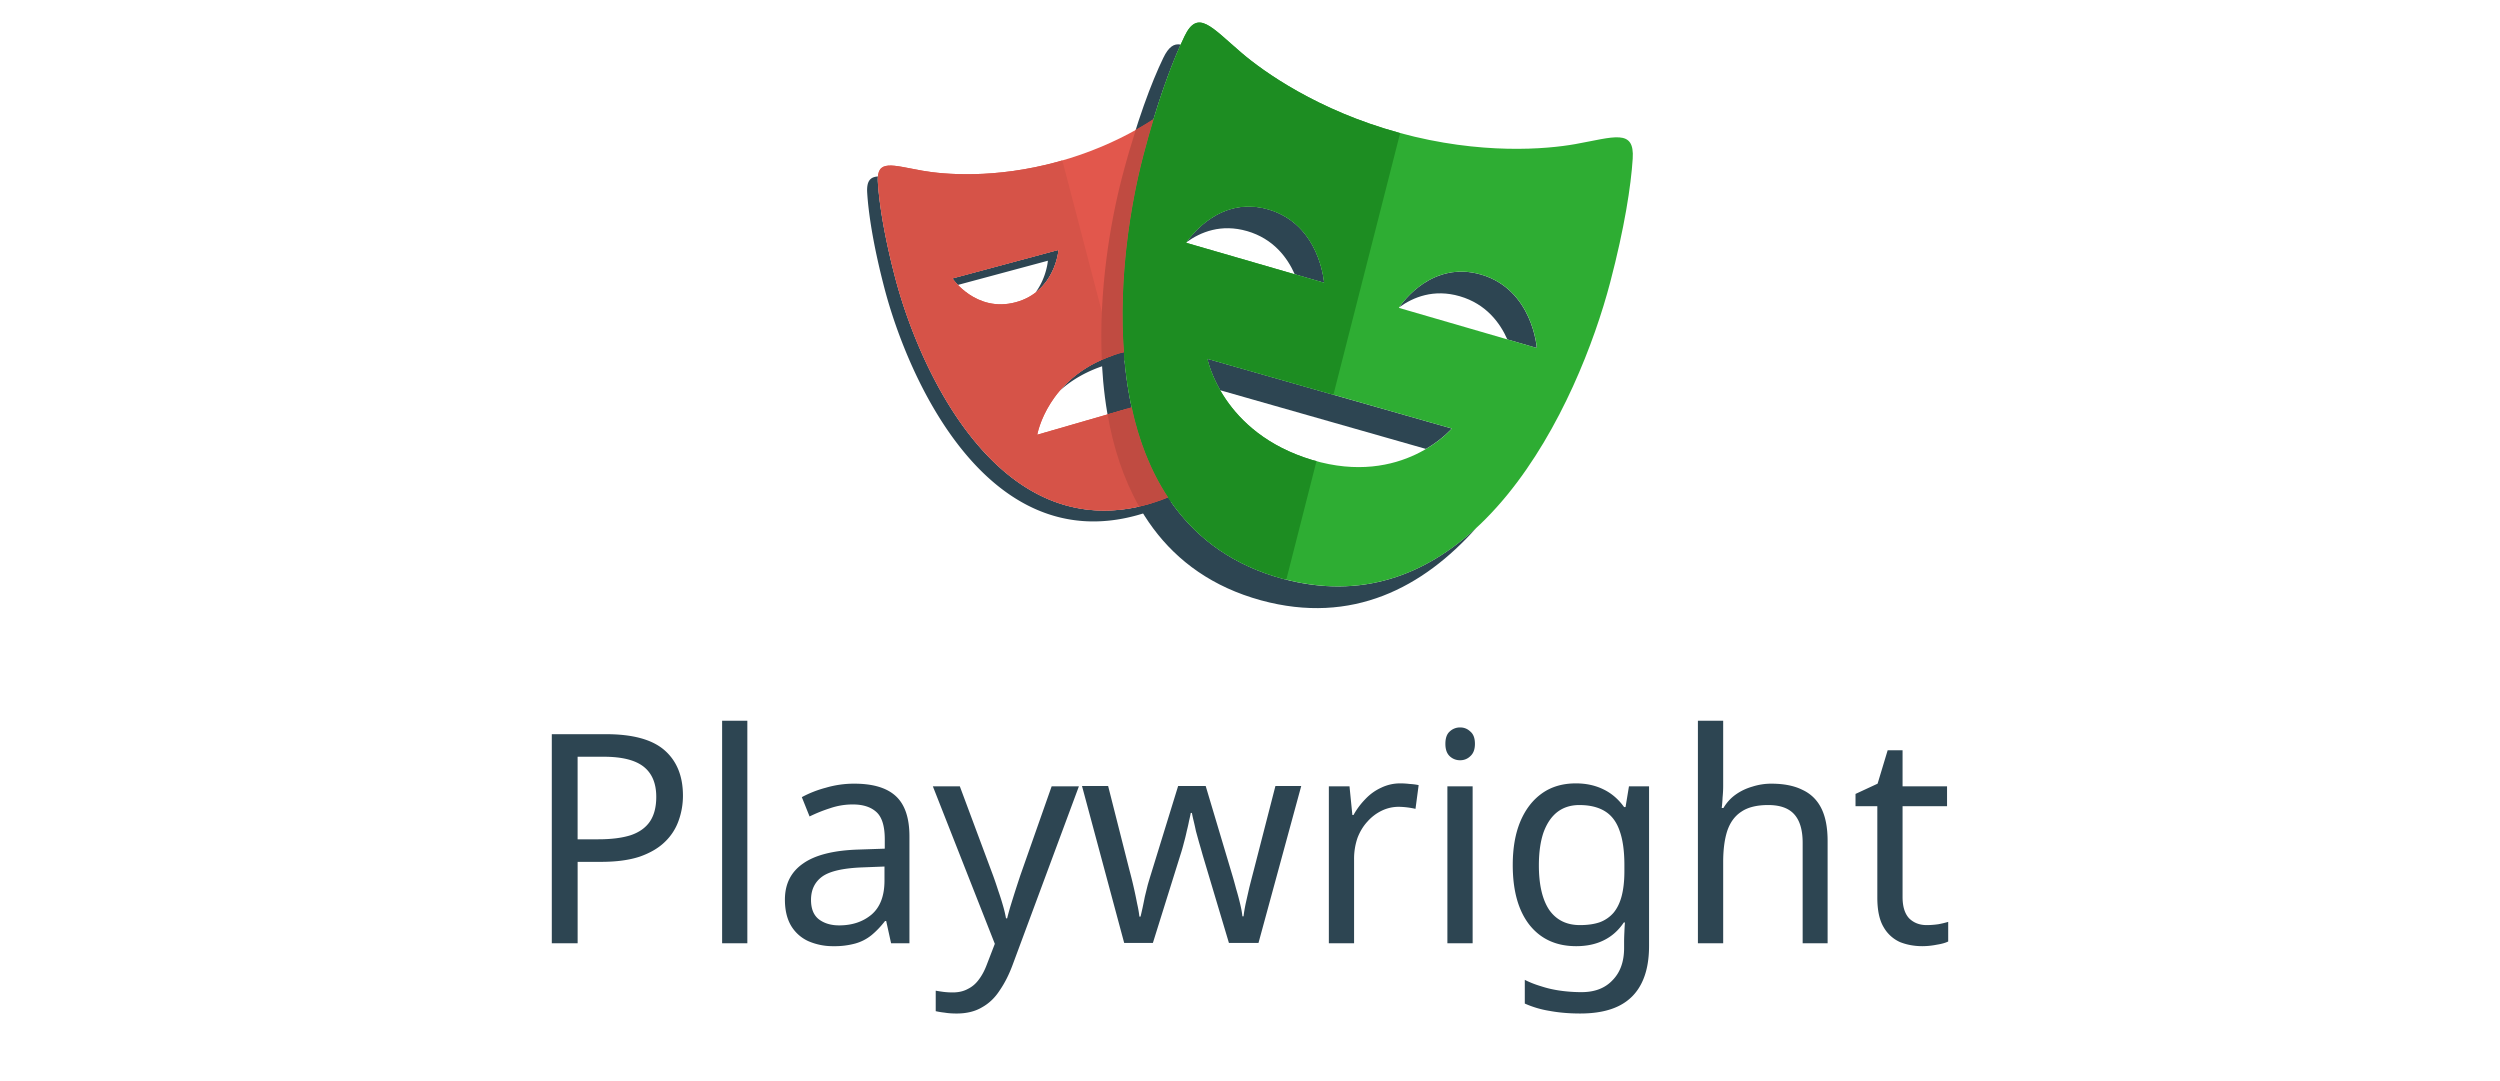 <svg width="111" height="48" fill="none" xmlns="http://www.w3.org/2000/svg"><path d="M49.707 15.686c-1.27.367-2.102 1.012-2.65 1.656.525-.47 1.229-.9 2.178-1.175.97-.28 1.8-.278 2.484-.144v-.546a5.373 5.373 0 0 0-2.012.209Zm-2.709-4.592-4.713 1.268s.086.123.245.289l3.996-1.075s-.056.745-.548 1.41c.93-.718 1.02-1.892 1.02-1.892ZM50.944 22.4c-6.633 1.823-10.143-6.021-11.205-10.093-.491-1.88-.706-3.303-.763-4.222a1.582 1.582 0 0 1 .004-.25c-.344.022-.51.204-.476.732.057.918.272 2.341.763 4.221 1.062 4.072 4.572 11.917 11.205 10.093 1.444-.396 2.529-1.12 3.343-2.042-.75.691-1.69 1.236-2.87 1.561Zm1.247-16.106v.482h2.601c-.053-.17-.107-.325-.16-.482h-2.441Z" fill="#2D4552"/><path d="M55.37 10.26c1.17.34 1.79 1.177 2.117 1.918l1.304.378s-.177-2.593-2.476-3.259c-2.15-.623-3.473 1.22-3.634 1.457.626-.454 1.539-.826 2.69-.493Zm10.386 1.93c-2.152-.626-3.474 1.22-3.633 1.455.626-.454 1.539-.826 2.69-.492 1.167.34 1.786 1.176 2.114 1.918l1.306.38s-.18-2.594-2.477-3.261Zm-1.296 6.837L53.607 15.93s.117.608.568 1.396l9.138 2.607c.752-.445 1.147-.906 1.147-.906Zm-7.525 6.665c-8.593-2.352-7.554-13.526-6.164-18.82.573-2.183 1.161-3.804 1.65-4.892-.292-.06-.533.096-.771.59-.519 1.073-1.181 2.82-1.823 5.265-1.39 5.295-2.429 16.468 6.164 18.82 4.05 1.107 7.206-.576 9.558-3.22-2.232 2.065-5.083 3.222-8.614 2.257Z" fill="#2D4552"/><path d="M52.195 19.78v-2.254l-6.14 1.776s.454-2.69 3.656-3.616c.97-.281 1.8-.28 2.484-.144V6.293h3.074c-.335-1.055-.659-1.868-.93-2.432-.45-.935-.912-.315-1.959.578-.737.629-2.6 1.97-5.405 2.74-2.804.773-5.071.568-6.017.4-1.341-.235-2.043-.536-1.977.505.057.918.271 2.342.762 4.222 1.062 4.071 4.572 11.916 11.206 10.093 1.732-.477 2.955-1.418 3.803-2.619h-2.557Zm-9.907-7.418 4.714-1.268s-.137 1.851-1.904 2.327c-1.768.474-2.81-1.06-2.81-1.06Z" fill="#E2574C"/><path d="M69.93 6.4c-1.225.219-4.165.492-7.798-.502-3.634-.993-6.045-2.73-7-3.546-1.355-1.158-1.95-1.962-2.537-.746-.518 1.074-1.181 2.82-1.822 5.265-1.39 5.295-2.43 16.469 6.164 18.82 8.591 2.35 13.165-7.858 14.555-13.153.642-2.445.923-4.296 1-5.49.089-1.352-.821-.96-2.562-.648Zm-17.265 4.38s1.354-2.149 3.65-1.483c2.3.666 2.477 3.26 2.477 3.26l-6.127-1.777Zm5.607 9.646c-4.04-1.208-4.663-4.496-4.663-4.496l10.852 3.097s-2.19 2.591-6.19 1.399Zm3.837-6.757s1.352-2.148 3.648-1.48c2.297.668 2.478 3.26 2.478 3.26l-6.126-1.78Z" fill="#2EAD33"/><path d="m50.046 18.147-3.994 1.155s.434-2.522 3.376-3.522l-2.261-8.66-.196.06c-2.804.772-5.071.567-6.017.4-1.341-.236-2.043-.537-1.977.504.057.918.271 2.341.762 4.222 1.062 4.07 4.572 11.916 11.206 10.093l.195-.063-1.094-4.19Zm-7.761-5.785 4.714-1.268s-.137 1.85-1.905 2.326c-1.767.475-2.81-1.059-2.81-1.059Z" fill="#D65348"/><path d="m58.454 20.47-.183-.044c-4.04-1.208-4.663-4.496-4.663-4.496l5.596 1.597 2.963-11.619-.036-.01c-3.634-.993-6.045-2.73-7-3.546-1.355-1.158-1.95-1.962-2.536-.746-.518 1.074-1.181 2.82-1.822 5.265-1.39 5.295-2.43 16.469 6.164 18.82l.176.04 1.34-5.26Zm-5.79-9.69s1.355-2.149 3.652-1.483c2.298.666 2.476 3.26 2.476 3.26l-6.127-1.777Z" fill="#1D8D22"/><path d="m50.247 18.087-1.071.31c.253 1.456.699 2.853 1.399 4.087.121-.027.242-.05.366-.085.326-.09.627-.2.918-.322-.782-1.184-1.3-2.548-1.612-3.99Zm-.419-10.252c-.55 2.096-1.042 5.114-.907 8.14.243-.107.499-.207.784-.29l.198-.045c-.242-3.233.28-6.527.87-8.769.149-.567.298-1.094.447-1.586-.24.156-.498.316-.793.48-.199.627-.4 1.31-.599 2.07Z" fill="#C04B41"/><path d="M26.908 32.598c1.19 0 2.056.238 2.6.715.543.477.815 1.148.815 2.015 0 .381-.064.75-.191 1.105a2.406 2.406 0 0 1-.6.936c-.28.277-.653.498-1.12.663-.468.156-1.04.234-1.72.234h-1.045v3.614H24.5v-9.282h2.408Zm-.102 1.001h-1.16v3.666h.918c.578 0 1.058-.06 1.44-.182.382-.13.667-.334.854-.611.186-.277.28-.641.28-1.092 0-.598-.187-1.044-.56-1.339-.375-.295-.965-.442-1.772-.442ZM33.183 41.88h-1.121V32h1.12v9.88ZM37.933 34.795c.833 0 1.448.186 1.848.559.399.373.598.966.598 1.781v4.745h-.815l-.217-.988h-.05c-.196.251-.4.464-.612.637a1.998 1.998 0 0 1-.714.364 3.453 3.453 0 0 1-.968.117 2.7 2.7 0 0 1-1.109-.221 1.717 1.717 0 0 1-.764-.676c-.187-.312-.28-.702-.28-1.17 0-.693.267-1.226.802-1.599.535-.381 1.36-.59 2.472-.624l1.16-.039v-.416c0-.58-.123-.984-.37-1.209-.246-.225-.595-.338-1.045-.338a3.07 3.07 0 0 0-1.019.169 6.601 6.601 0 0 0-.905.364l-.344-.858a4.85 4.85 0 0 1 1.058-.416 4.444 4.444 0 0 1 1.274-.182Zm.331 3.718c-.85.035-1.44.173-1.77.416-.324.243-.485.585-.485 1.027 0 .39.115.676.344.858.238.182.54.273.905.273.577 0 1.057-.16 1.44-.481.382-.33.573-.832.573-1.508v-.624l-1.007.039ZM41.418 34.912h1.198l1.478 3.965c.085.234.161.46.23.676.076.217.144.429.203.637.06.2.106.394.14.585h.051c.051-.217.132-.498.242-.845.11-.355.226-.71.344-1.066l1.39-3.952h1.21l-2.944 7.93c-.16.433-.352.81-.573 1.131-.212.33-.476.58-.79.754-.306.182-.68.273-1.121.273-.204 0-.382-.013-.535-.039a3.433 3.433 0 0 1-.395-.065v-.91c.093.017.204.035.331.052.136.017.276.026.42.026.264 0 .489-.052.676-.156.195-.095.36-.238.497-.429.136-.182.25-.399.344-.65l.356-.923-2.752-6.994ZM53.392 37.941c-.05-.182-.102-.36-.153-.533l-.14-.507a12.956 12.956 0 0 0-.102-.455 5.786 5.786 0 0 1-.076-.351h-.051a5.7 5.7 0 0 1-.076.351c-.026.139-.06.29-.102.455a7.765 7.765 0 0 1-.128.52 7.402 7.402 0 0 1-.153.533l-1.223 3.913h-1.274l-1.873-6.968h1.16l.942 3.718a20.312 20.312 0 0 1 .344 1.495c.051.225.085.42.102.585h.051c.026-.104.055-.234.09-.39.033-.156.067-.32.101-.494l.128-.52c.05-.173.097-.33.14-.468l1.21-3.926h1.224l1.172 3.926c.06.2.119.412.178.637.068.225.127.446.178.663.051.208.085.394.102.559h.051c.017-.147.047-.33.09-.546l.165-.728c.068-.269.136-.533.204-.793l.956-3.718h1.146l-1.898 6.968h-1.312l-1.173-3.926ZM62.186 34.782c.127 0 .263.009.407.026.153.009.285.026.395.052l-.14 1.053a3.612 3.612 0 0 0-.739-.091c-.263 0-.514.056-.752.169a2.01 2.01 0 0 0-.637.481c-.187.2-.335.442-.446.728a2.853 2.853 0 0 0-.153.962v3.718h-1.12v-6.968h.917l.127 1.274h.051c.144-.26.319-.494.522-.702.204-.217.438-.386.701-.507a1.93 1.93 0 0 1 .867-.195ZM65.385 34.912v6.968h-1.121v-6.968h1.12Zm-.548-2.613c.17 0 .319.06.446.182.136.113.204.295.204.546 0 .243-.068.425-.204.546a.627.627 0 0 1-.446.182.657.657 0 0 1-.472-.182c-.127-.121-.19-.303-.19-.546 0-.251.063-.433.19-.546a.657.657 0 0 1 .472-.182ZM69.97 34.782c.45 0 .853.087 1.21.26.365.173.675.438.93.793h.064l.152-.923h.892v7.085c0 .659-.11 1.209-.33 1.651-.222.45-.557.789-1.008 1.014-.45.225-1.023.338-1.72.338-.492 0-.947-.039-1.363-.117a4.414 4.414 0 0 1-1.096-.325v-1.053c.221.113.463.208.727.286.263.087.547.152.853.195.306.043.62.065.943.065.586 0 1.045-.178 1.376-.533.34-.347.51-.823.51-1.43v-.273c0-.104.004-.251.013-.442.008-.2.017-.338.025-.416h-.05c-.239.355-.536.62-.893.793-.348.173-.756.26-1.223.26-.883 0-1.576-.316-2.077-.949-.493-.633-.739-1.517-.739-2.652 0-.745.11-1.387.332-1.924.229-.546.552-.966.968-1.261.416-.295.917-.442 1.503-.442Zm.152.962c-.382 0-.71.104-.98.312-.264.208-.468.511-.612.91-.136.399-.204.884-.204 1.456 0 .858.153 1.517.458 1.976.315.45.77.676 1.364.676.348 0 .645-.043.892-.13a1.49 1.49 0 0 0 .611-.429c.162-.2.28-.45.357-.754.076-.303.115-.663.115-1.079v-.273c0-.633-.073-1.144-.217-1.534-.136-.39-.353-.676-.65-.858-.297-.182-.675-.273-1.134-.273ZM76.509 34.899c0 .165-.009.334-.026.507a6.49 6.49 0 0 1-.038.468h.076c.145-.243.327-.442.548-.598.221-.156.467-.273.74-.351a2.75 2.75 0 0 1 .84-.13c.552 0 1.011.091 1.376.273.374.173.654.446.841.819.187.373.28.858.28 1.456v4.537h-1.108v-4.459c0-.563-.123-.984-.37-1.261-.246-.277-.632-.416-1.159-.416-.51 0-.909.1-1.198.299-.289.19-.497.477-.624.858-.119.373-.178.832-.178 1.378v3.601h-1.122V32h1.122v2.899ZM85.544 41.074c.17 0 .344-.013.523-.039a4.12 4.12 0 0 0 .433-.104v.871c-.119.06-.289.108-.51.143a3.31 3.31 0 0 1-.637.065c-.356 0-.688-.06-.994-.182a1.581 1.581 0 0 1-.726-.663c-.187-.312-.28-.75-.28-1.313v-4.056h-.968v-.546l.98-.455.447-1.482h.662v1.599h1.975v.884h-1.975v4.03c0 .425.098.741.293.949.204.2.463.299.777.299Z" fill="#2D4552"/></svg>